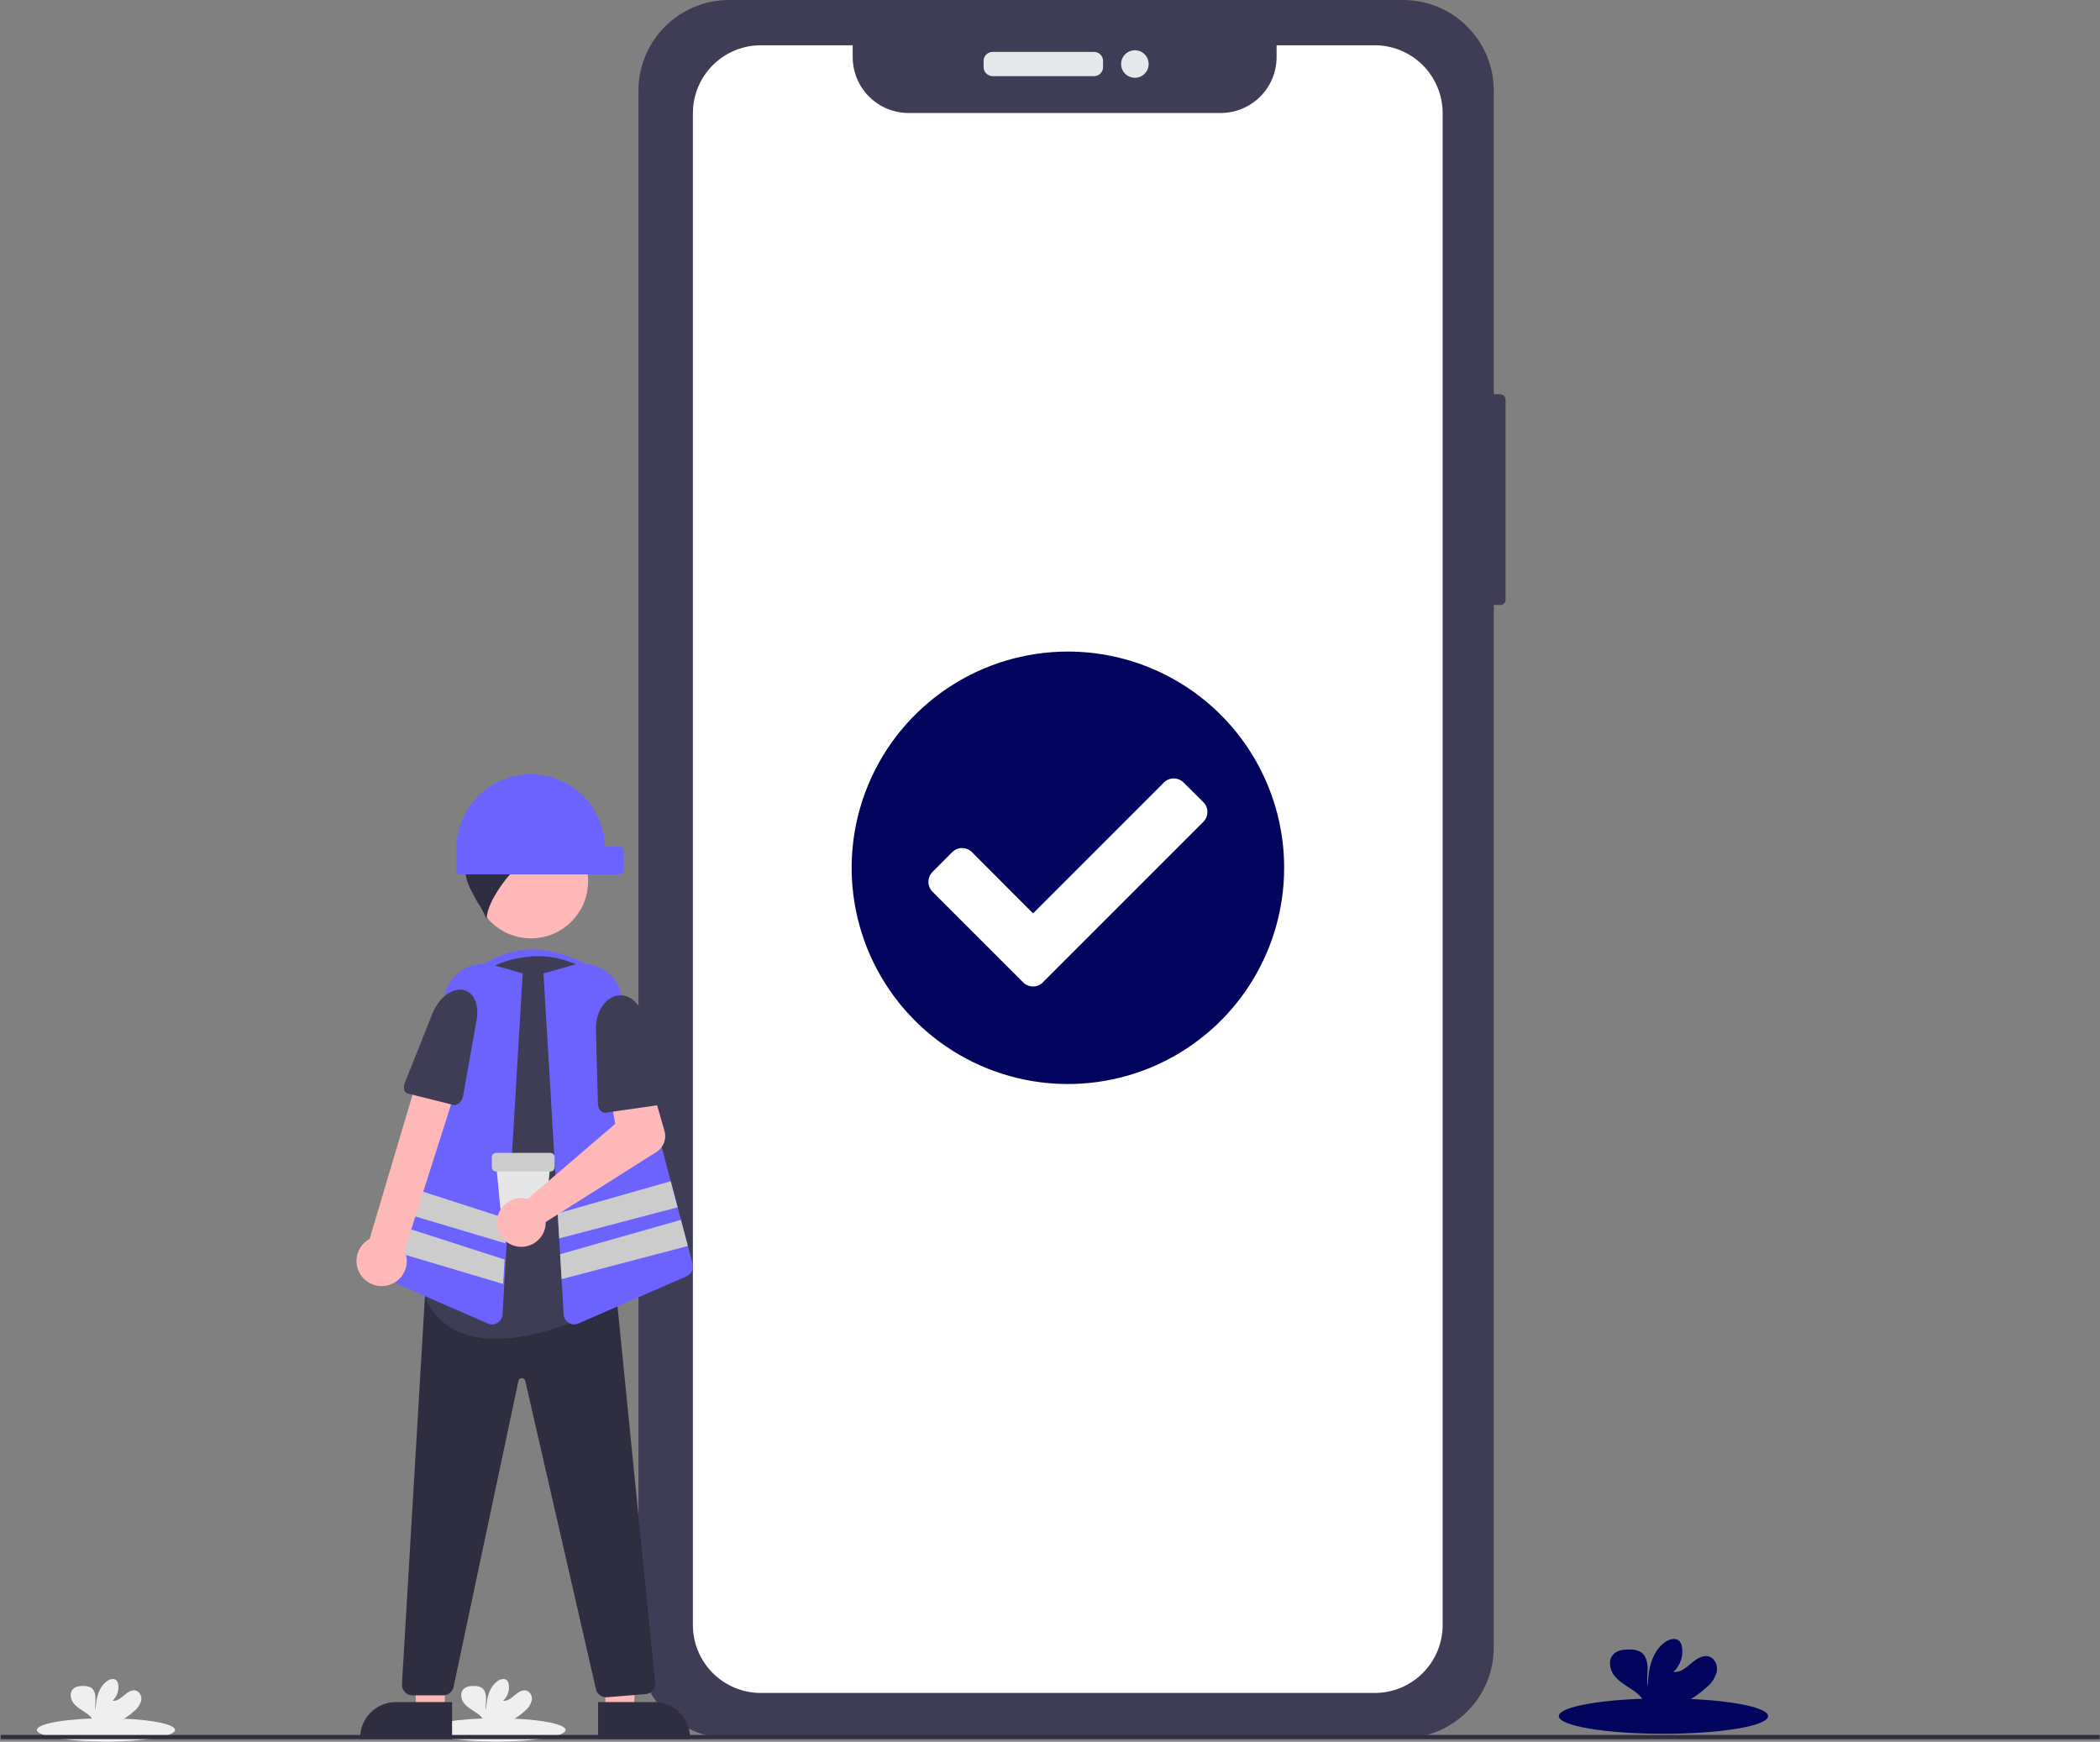 <svg width="903" height="749" viewBox="0 0 903 749" fill="none" xmlns="http://www.w3.org/2000/svg">
<rect x="0" y="0" width="903" height="749" fill="#808080" stroke="none"/>
<g clip-path="url(#clip0)">
<path d="M645.092 169.558H638.678C637.413 169.558 636.388 170.583 636.388 171.848V257.872C636.388 259.137 637.413 260.162 638.678 260.162H645.092C646.357 260.162 647.382 259.137 647.382 257.872V171.848C647.382 170.583 646.357 169.558 645.092 169.558Z" fill="#3F3D56"/>
<path d="M603.329 0H313.531C291.997 0 274.541 17.456 274.541 38.99V708.465C274.541 729.999 291.997 747.455 313.531 747.455H603.329C624.863 747.455 642.319 729.999 642.319 708.465V38.99C642.319 17.456 624.863 0 603.329 0Z" fill="#3F3D56"/>
<path d="M591.13 19.469H548.942V24.544C548.942 27.703 548.32 30.831 547.11 33.749C545.901 36.668 544.129 39.319 541.894 41.552C539.66 43.785 537.007 45.556 534.088 46.764C531.169 47.972 528.041 48.593 524.882 48.591H390.713C387.554 48.593 384.426 47.972 381.507 46.764C378.588 45.556 375.935 43.785 373.701 41.552C371.467 39.319 369.694 36.668 368.485 33.749C367.275 30.831 366.653 27.703 366.653 24.544V19.469H327.153C319.406 19.469 311.977 22.546 306.499 28.024C301.021 33.502 297.944 40.931 297.944 48.678V698.828C297.944 706.575 301.021 714.004 306.499 719.482C311.977 724.96 319.406 728.037 327.153 728.037H591.13C598.877 728.037 606.306 724.96 611.784 719.482C617.262 714.004 620.339 706.575 620.339 698.828V48.728C620.346 44.888 619.595 41.084 618.13 37.535C616.665 33.985 614.515 30.759 611.802 28.042C609.089 25.324 605.866 23.168 602.319 21.697C598.772 20.226 594.97 19.469 591.13 19.469V19.469Z" fill="white"/>
<path d="M470.442 22.322H426.825C424.688 22.322 422.955 24.055 422.955 26.192V28.875C422.955 31.012 424.688 32.745 426.825 32.745H470.442C472.579 32.745 474.312 31.012 474.312 28.875V26.192C474.312 24.055 472.579 22.322 470.442 22.322Z" fill="#E6E8EC"/>
<path d="M487.999 33.453C491.268 33.453 493.918 30.803 493.918 27.534C493.918 24.265 491.268 21.615 487.999 21.615C484.73 21.615 482.08 24.265 482.08 27.534C482.08 30.803 484.73 33.453 487.999 33.453Z" fill="#E6E8EC"/>
<path d="M460.676 452.477C499.1 452.477 530.249 421.328 530.249 382.904C530.249 344.48 499.1 313.331 460.676 313.331C422.252 313.331 391.103 344.48 391.103 382.904C391.103 421.328 422.252 452.477 460.676 452.477Z" fill="white"/>
<path d="M552.184 373.189C552.183 391.58 546.729 409.558 536.511 424.849C526.293 440.141 511.77 452.059 494.779 459.096C477.787 466.133 459.091 467.974 441.053 464.386C423.016 460.797 406.447 451.94 393.443 438.936C380.439 425.931 371.583 409.362 367.996 391.324C364.409 373.286 366.251 354.59 373.289 337.599C380.328 320.608 392.247 306.086 407.539 295.868C422.831 285.651 440.809 280.198 459.2 280.199C471.411 280.199 483.503 282.605 494.784 287.278C506.066 291.952 516.316 298.801 524.951 307.436C533.585 316.071 540.434 326.322 545.107 337.604C549.78 348.886 552.184 360.978 552.184 373.189V373.189ZM448.451 422.409L517.428 353.432C517.986 352.875 518.429 352.214 518.731 351.486C519.034 350.758 519.189 349.977 519.189 349.188C519.189 348.4 519.034 347.619 518.731 346.891C518.429 346.163 517.986 345.502 517.428 344.945L508.941 336.52C508.385 335.962 507.725 335.519 506.998 335.217C506.271 334.915 505.491 334.76 504.703 334.76C503.916 334.76 503.136 334.915 502.409 335.217C501.682 335.519 501.022 335.962 500.466 336.52L444.208 392.779L417.94 366.449C416.812 365.328 415.287 364.698 413.696 364.698C412.106 364.698 410.581 365.328 409.453 366.449L400.966 374.986C399.845 376.114 399.215 377.639 399.215 379.229C399.215 380.82 399.845 382.345 400.966 383.473L439.966 422.459C440.523 423.017 441.184 423.46 441.912 423.762C442.64 424.065 443.421 424.22 444.209 424.22C444.998 424.22 445.779 424.065 446.507 423.762C447.235 423.46 447.896 423.017 448.453 422.459L448.451 422.409Z" fill="#03045E"/>
<path d="M715.288 745.598C740.138 745.598 760.283 742.191 760.283 737.989C760.283 733.787 740.138 730.38 715.288 730.38C690.438 730.38 670.293 733.787 670.293 737.989C670.293 742.191 690.438 745.598 715.288 745.598Z" fill="#03045E"/>
<path d="M733.897 725.546C735.948 723.869 737.442 721.61 738.183 719.067C738.742 716.505 737.646 713.467 735.183 712.476C732.43 711.424 729.483 713.338 727.26 715.262C725.037 717.186 722.471 719.391 719.55 718.977C721.054 717.618 722.18 715.892 722.818 713.969C723.456 712.045 723.584 709.988 723.191 708C723.06 707.176 722.708 706.402 722.173 705.762C720.651 704.128 717.873 704.822 716.052 706.12C710.233 710.204 708.611 718.12 708.577 725.22C707.984 722.658 708.487 719.983 708.465 717.387C708.443 714.791 707.738 711.787 705.511 710.416C704.137 709.679 702.593 709.316 701.035 709.364C698.417 709.264 695.507 709.532 693.717 711.445C691.479 713.817 692.083 717.801 694.008 720.397C695.933 722.993 698.876 724.66 701.584 726.462C703.748 727.754 705.594 729.518 706.984 731.621C707.151 731.915 707.285 732.227 707.384 732.55H723.733C727.419 730.684 730.837 728.33 733.894 725.55L733.897 725.546Z" fill="#03045E"/>
<path d="M213.505 748.956C229.905 748.956 243.199 746.708 243.199 743.934C243.199 741.16 229.905 738.912 213.505 738.912C197.105 738.912 183.811 741.16 183.811 743.934C183.811 746.708 197.105 748.956 213.505 748.956Z" fill="#EFEFEF"/>
<path d="M225.786 735.722C227.139 734.615 228.125 733.124 228.614 731.446C228.829 730.604 228.751 729.714 228.391 728.923C228.031 728.131 227.411 727.487 226.635 727.096C224.818 726.402 222.876 727.665 221.407 728.935C219.938 730.205 218.246 731.66 216.319 731.387C217.311 730.49 218.053 729.351 218.474 728.081C218.895 726.812 218.979 725.455 218.719 724.143C218.633 723.599 218.4 723.089 218.047 722.666C217.047 721.588 215.211 722.046 214.008 722.902C210.168 725.602 209.097 730.818 209.075 735.508C208.684 733.817 209.016 732.052 209.001 730.339C208.986 728.626 208.521 726.647 207.051 725.739C206.144 725.253 205.126 725.013 204.097 725.045C202.369 724.979 200.449 725.156 199.267 726.419C197.79 727.985 198.189 730.614 199.459 732.327C200.729 734.04 202.671 735.141 204.459 736.327C205.888 737.178 207.107 738.34 208.026 739.727C208.137 739.921 208.226 740.127 208.292 740.34H219.081C221.514 739.108 223.769 737.553 225.786 735.717V735.722Z" fill="#EFEFEF"/>
<path d="M45.573 748.956C61.973 748.956 75.267 746.708 75.267 743.934C75.267 741.16 61.973 738.912 45.573 738.912C29.174 738.912 15.879 741.16 15.879 743.934C15.879 746.708 29.174 748.956 45.573 748.956Z" fill="#EFEFEF"/>
<path d="M57.854 735.722C59.207 734.615 60.193 733.124 60.682 731.446C60.897 730.604 60.819 729.714 60.459 728.923C60.099 728.131 59.479 727.487 58.703 727.096C56.886 726.402 54.944 727.665 53.475 728.935C52.006 730.205 50.314 731.66 48.387 731.387C49.379 730.49 50.121 729.351 50.542 728.081C50.963 726.812 51.047 725.455 50.787 724.143C50.7 723.599 50.468 723.089 50.115 722.666C49.115 721.588 47.279 722.046 46.076 722.902C42.236 725.602 41.165 730.818 41.143 735.508C40.752 733.817 41.084 732.052 41.069 730.339C41.054 728.626 40.589 726.647 39.119 725.739C38.212 725.253 37.194 725.013 36.165 725.045C34.437 724.979 32.517 725.156 31.335 726.419C29.858 727.985 30.257 730.614 31.527 732.327C32.797 734.04 34.739 735.141 36.527 736.327C37.956 737.178 39.175 738.34 40.094 739.727C40.205 739.921 40.294 740.127 40.36 740.34H51.149C53.582 739.108 55.837 737.553 57.854 735.717V735.722Z" fill="#EFEFEF"/>
<path d="M902.86 746.088H0.293V747.909H902.86V746.088Z" fill="#2F2E41"/>
<path d="M260.231 434H204.231V417C221.926 404.685 237.605 405.756 258.231 418L260.231 434Z" fill="#6C63FF"/>
<path d="M191.263 735.957L179.003 735.956L177.17 688.668L191.265 688.669L191.263 735.957Z" fill="#FFB8B8"/>
<path d="M194.389 747.841L154.859 747.839V747.339C154.859 745.319 155.257 743.318 156.03 741.451C156.803 739.584 157.936 737.888 159.365 736.459C160.794 735.031 162.49 733.897 164.357 733.124C166.224 732.351 168.225 731.953 170.245 731.953H170.246L194.39 731.954L194.389 747.841Z" fill="#2F2E41"/>
<path d="M260.316 735.957L272.576 735.956L274.409 688.668L260.314 688.669L260.316 735.957Z" fill="#FFB8B8"/>
<path d="M257.189 731.954L281.333 731.953H281.334C283.355 731.953 285.356 732.351 287.222 733.124C289.089 733.897 290.785 735.031 292.214 736.459C293.643 737.888 294.776 739.584 295.549 741.451C296.323 743.318 296.721 745.319 296.721 747.339V747.839L257.19 747.841L257.189 731.954Z" fill="#2F2E41"/>
<path d="M260.639 729.896C259.616 729.893 258.624 729.543 257.826 728.903C257.028 728.263 256.47 727.371 256.245 726.374L225.858 593.834C225.791 593.498 225.608 593.195 225.34 592.981C225.072 592.766 224.737 592.653 224.394 592.661H224.386C224.042 592.654 223.706 592.77 223.439 592.988C223.171 593.205 222.99 593.51 222.926 593.849L195.022 725.495C194.804 726.502 194.249 727.404 193.448 728.053C192.648 728.701 191.65 729.057 190.619 729.061H177.327C176.713 729.061 176.106 728.936 175.543 728.693C174.98 728.45 174.473 728.094 174.052 727.648C173.631 727.201 173.306 726.674 173.097 726.097C172.887 725.521 172.798 724.908 172.834 724.295L182.735 557.44L186.719 556.261L186.794 556.262L265.052 556.947L281.72 723.619C281.778 724.213 281.717 724.813 281.541 725.384C281.365 725.955 281.077 726.485 280.693 726.943C280.31 727.401 279.839 727.778 279.309 728.052C278.778 728.327 278.198 728.493 277.603 728.541L260.999 729.881C260.878 729.891 260.758 729.896 260.639 729.896Z" fill="#2F2E41"/>
<path d="M228.321 403.532C241.886 403.532 252.882 392.535 252.882 378.971C252.882 365.406 241.886 354.41 228.321 354.41C214.757 354.41 203.76 365.406 203.76 378.971C203.76 392.535 214.757 403.532 228.321 403.532Z" fill="#FFB8B8"/>
<path d="M213.275 575.734C208.966 575.787 204.674 575.183 200.547 573.943C196.877 572.836 193.472 570.99 190.542 568.517C187.612 566.045 185.218 563 183.509 559.568C182.968 558.535 182.848 557.333 183.174 556.213C185.883 546.968 198.973 498.913 190.621 460.71C189.442 455.403 189.344 449.913 190.333 444.568C191.322 439.222 193.377 434.13 196.376 429.596C199.306 425.098 203.111 421.235 207.565 418.239C212.02 415.243 217.032 413.175 222.303 412.158L222.303 412.157C223.689 411.886 225.082 411.665 226.443 411.497C232.269 410.779 238.183 411.359 243.759 413.194C249.336 415.028 254.438 418.073 258.7 422.11C263.09 426.226 266.515 431.261 268.73 436.856C270.946 442.45 271.897 448.465 271.516 454.47L265.097 557.474C265.053 558.246 264.809 558.994 264.388 559.643C263.968 560.292 263.386 560.821 262.699 561.177C255.307 565.051 233.1 575.734 213.275 575.734Z" fill="#3F3D56"/>
<path d="M256.068 360.892C253.516 354.48 248.843 349.137 242.828 345.755C236.812 342.373 229.819 341.156 223.015 342.308L230.759 348.566C221.137 348.89 211.009 348.201 204.14 354.945C206.327 354.884 209.193 359.562 211.38 359.502C207.291 359.583 203.584 362.456 201.777 366.125C200.105 369.895 199.713 374.109 200.663 378.122C201.471 382.131 207.632 391.524 209.29 395.262C209.005 385.492 228.239 362.188 237.632 364.62C232.86 366.39 228.719 369.534 225.731 373.655C232.121 370.43 239.348 369.248 246.432 370.268C248.05 370.639 249.718 370.732 251.367 370.544C252.378 370.344 253.32 369.889 254.104 369.221C254.889 368.553 255.488 367.695 255.847 366.729C256.205 365.764 256.31 364.722 256.151 363.704C255.992 362.686 255.575 361.726 254.939 360.916L256.068 360.892Z" fill="#2F2E41"/>
<path d="M211.583 569.549C210.963 569.548 210.349 569.418 209.781 569.168L163.181 548.828C162.191 548.404 161.387 547.636 160.918 546.667C160.449 545.697 160.346 544.591 160.627 543.551L191.477 427.012C192.051 424.844 193.051 422.811 194.42 421.034C195.788 419.257 197.498 417.771 199.448 416.662C201.398 415.554 203.549 414.846 205.776 414.579C208.003 414.312 210.261 414.492 212.418 415.109L224.753 418.629L216.069 565.31C216.025 566.034 215.807 566.736 215.433 567.357C215.059 567.979 214.542 568.501 213.924 568.88C213.22 569.315 212.41 569.547 211.583 569.549V569.549Z" fill="#6C63FF"/>
<path d="M297.831 543.55L295.78 535.82L292.811 524.58L291.38 519.19L288.411 507.98L266.981 427.01C266.409 424.841 265.41 422.807 264.042 421.029C262.673 419.251 260.964 417.764 259.013 416.656C257.063 415.547 254.911 414.84 252.683 414.574C250.455 414.309 248.197 414.491 246.041 415.11L233.711 418.63L239.82 521.8L240.451 532.57L240.851 539.36V539.37L241.49 550.08L242.391 565.31C242.464 566.454 242.968 567.527 243.801 568.314C244.634 569.1 245.735 569.542 246.88 569.55C247.5 569.546 248.112 569.417 248.681 569.17L295.28 548.83C296.271 548.406 297.075 547.638 297.543 546.667C298.012 545.697 298.114 544.59 297.831 543.55V543.55Z" fill="#6C63FF"/>
<path d="M291.38 519.19L240.451 532.57L239.82 521.8L288.411 507.98L291.38 519.19Z" fill="#CCCCCC"/>
<path d="M295.78 535.82L241.49 550.08L240.851 539.37V539.36L292.811 524.58L295.78 535.82Z" fill="#CCCCCC"/>
<path d="M218.011 524.12L217.38 534.69L167.431 519.81L170.36 508.75L218.011 524.12Z" fill="#CCCCCC"/>
<path d="M216.97 541.65L166 525.2L163.07 536.29L216.35 552.16L216.97 541.65Z" fill="#CCCCCC"/>
<path d="M166.889 552.704C168.409 552.307 169.823 551.582 171.032 550.58C172.241 549.578 173.216 548.323 173.887 546.903C174.559 545.483 174.911 543.934 174.919 542.363C174.927 540.793 174.59 539.24 173.933 537.813L197.895 462.588L180.903 459.029L158.934 532.782C156.611 534.045 154.833 536.117 153.935 538.604C153.037 541.091 153.083 543.821 154.063 546.276C155.044 548.732 156.891 550.743 159.255 551.927C161.619 553.112 164.335 553.388 166.889 552.704V552.704Z" fill="#FFB8B8"/>
<path d="M198.56 425.606C203.439 426.103 206.183 431.589 204.97 438.42L199.149 471.198C198.713 473.655 196.69 475.601 195.01 475.181L175.319 470.259C173.804 469.88 173.246 467.727 174.105 465.574L185.925 435.92C188.492 429.48 193.83 425.123 198.56 425.606Z" fill="#3F3D56"/>
<path d="M228.231 333C236.543 333.001 244.529 336.237 250.497 342.023C256.465 347.81 259.947 355.691 260.205 364H266.231C266.761 364 267.27 364.211 267.645 364.586C268.02 364.961 268.231 365.47 268.231 366V374C268.231 374.53 268.02 375.039 267.645 375.414C267.27 375.789 266.761 376 266.231 376H198.231C197.7 376 197.191 375.789 196.816 375.414C196.441 375.039 196.231 374.53 196.231 374V365C196.231 360.798 197.058 356.636 198.666 352.754C200.275 348.872 202.632 345.344 205.603 342.373C208.575 339.401 212.102 337.044 215.985 335.436C219.867 333.828 224.028 333 228.231 333Z" fill="#6C63FF"/>
<path d="M232.054 530.805H217.919C217.465 530.806 217.027 530.638 216.692 530.334C216.356 530.029 216.146 529.61 216.103 529.158L213.273 500.156H236.7L233.87 529.158C233.828 529.609 233.618 530.029 233.282 530.333C232.946 530.638 232.508 530.806 232.054 530.805V530.805Z" fill="#E6E6E6"/>
<path d="M236.662 503.805H213.311C212.827 503.804 212.363 503.612 212.021 503.27C211.679 502.928 211.487 502.464 211.487 501.981V497.602C211.487 497.118 211.679 496.655 212.021 496.313C212.363 495.971 212.827 495.778 213.311 495.778H236.662C237.146 495.778 237.61 495.971 237.952 496.313C238.294 496.655 238.486 497.118 238.487 497.602V501.981C238.486 502.464 238.294 502.928 237.952 503.27C237.61 503.612 237.146 503.804 236.662 503.805V503.805Z" fill="#CCCCCC"/>
<path d="M225.29 515.251C225.84 515.315 226.383 515.422 226.916 515.571L264.562 483.287L262.362 471.441L279.804 465.784L285.738 486.375C286.217 488.038 286.144 489.813 285.529 491.431C284.915 493.049 283.792 494.425 282.329 495.35L234.651 525.521C234.685 527.652 234.069 529.743 232.885 531.516C231.702 533.289 230.006 534.659 228.025 535.445C226.043 536.231 223.869 536.395 221.792 535.915C219.716 535.435 217.834 534.334 216.398 532.759C214.962 531.184 214.039 529.208 213.753 527.096C213.467 524.984 213.831 522.834 214.796 520.934C215.762 519.033 217.283 517.471 219.157 516.456C221.032 515.441 223.171 515.021 225.29 515.252V515.251Z" fill="#FFB8B8"/>
<path d="M264.66 428.313C269.872 426.854 275.079 430.821 276.824 437.579L285.198 470.009C285.825 472.44 284.606 475.024 282.702 475.298L260.395 478.506C258.679 478.753 257.167 476.993 257.104 474.675L256.238 442.762C256.05 435.831 259.607 429.728 264.66 428.313Z" fill="#3F3D56"/>
</g>
<defs>
<clipPath id="clip0">
<rect width="902.567" height="748.955" fill="white" transform="translate(0.293)"/>
</clipPath>
</defs>
</svg>
